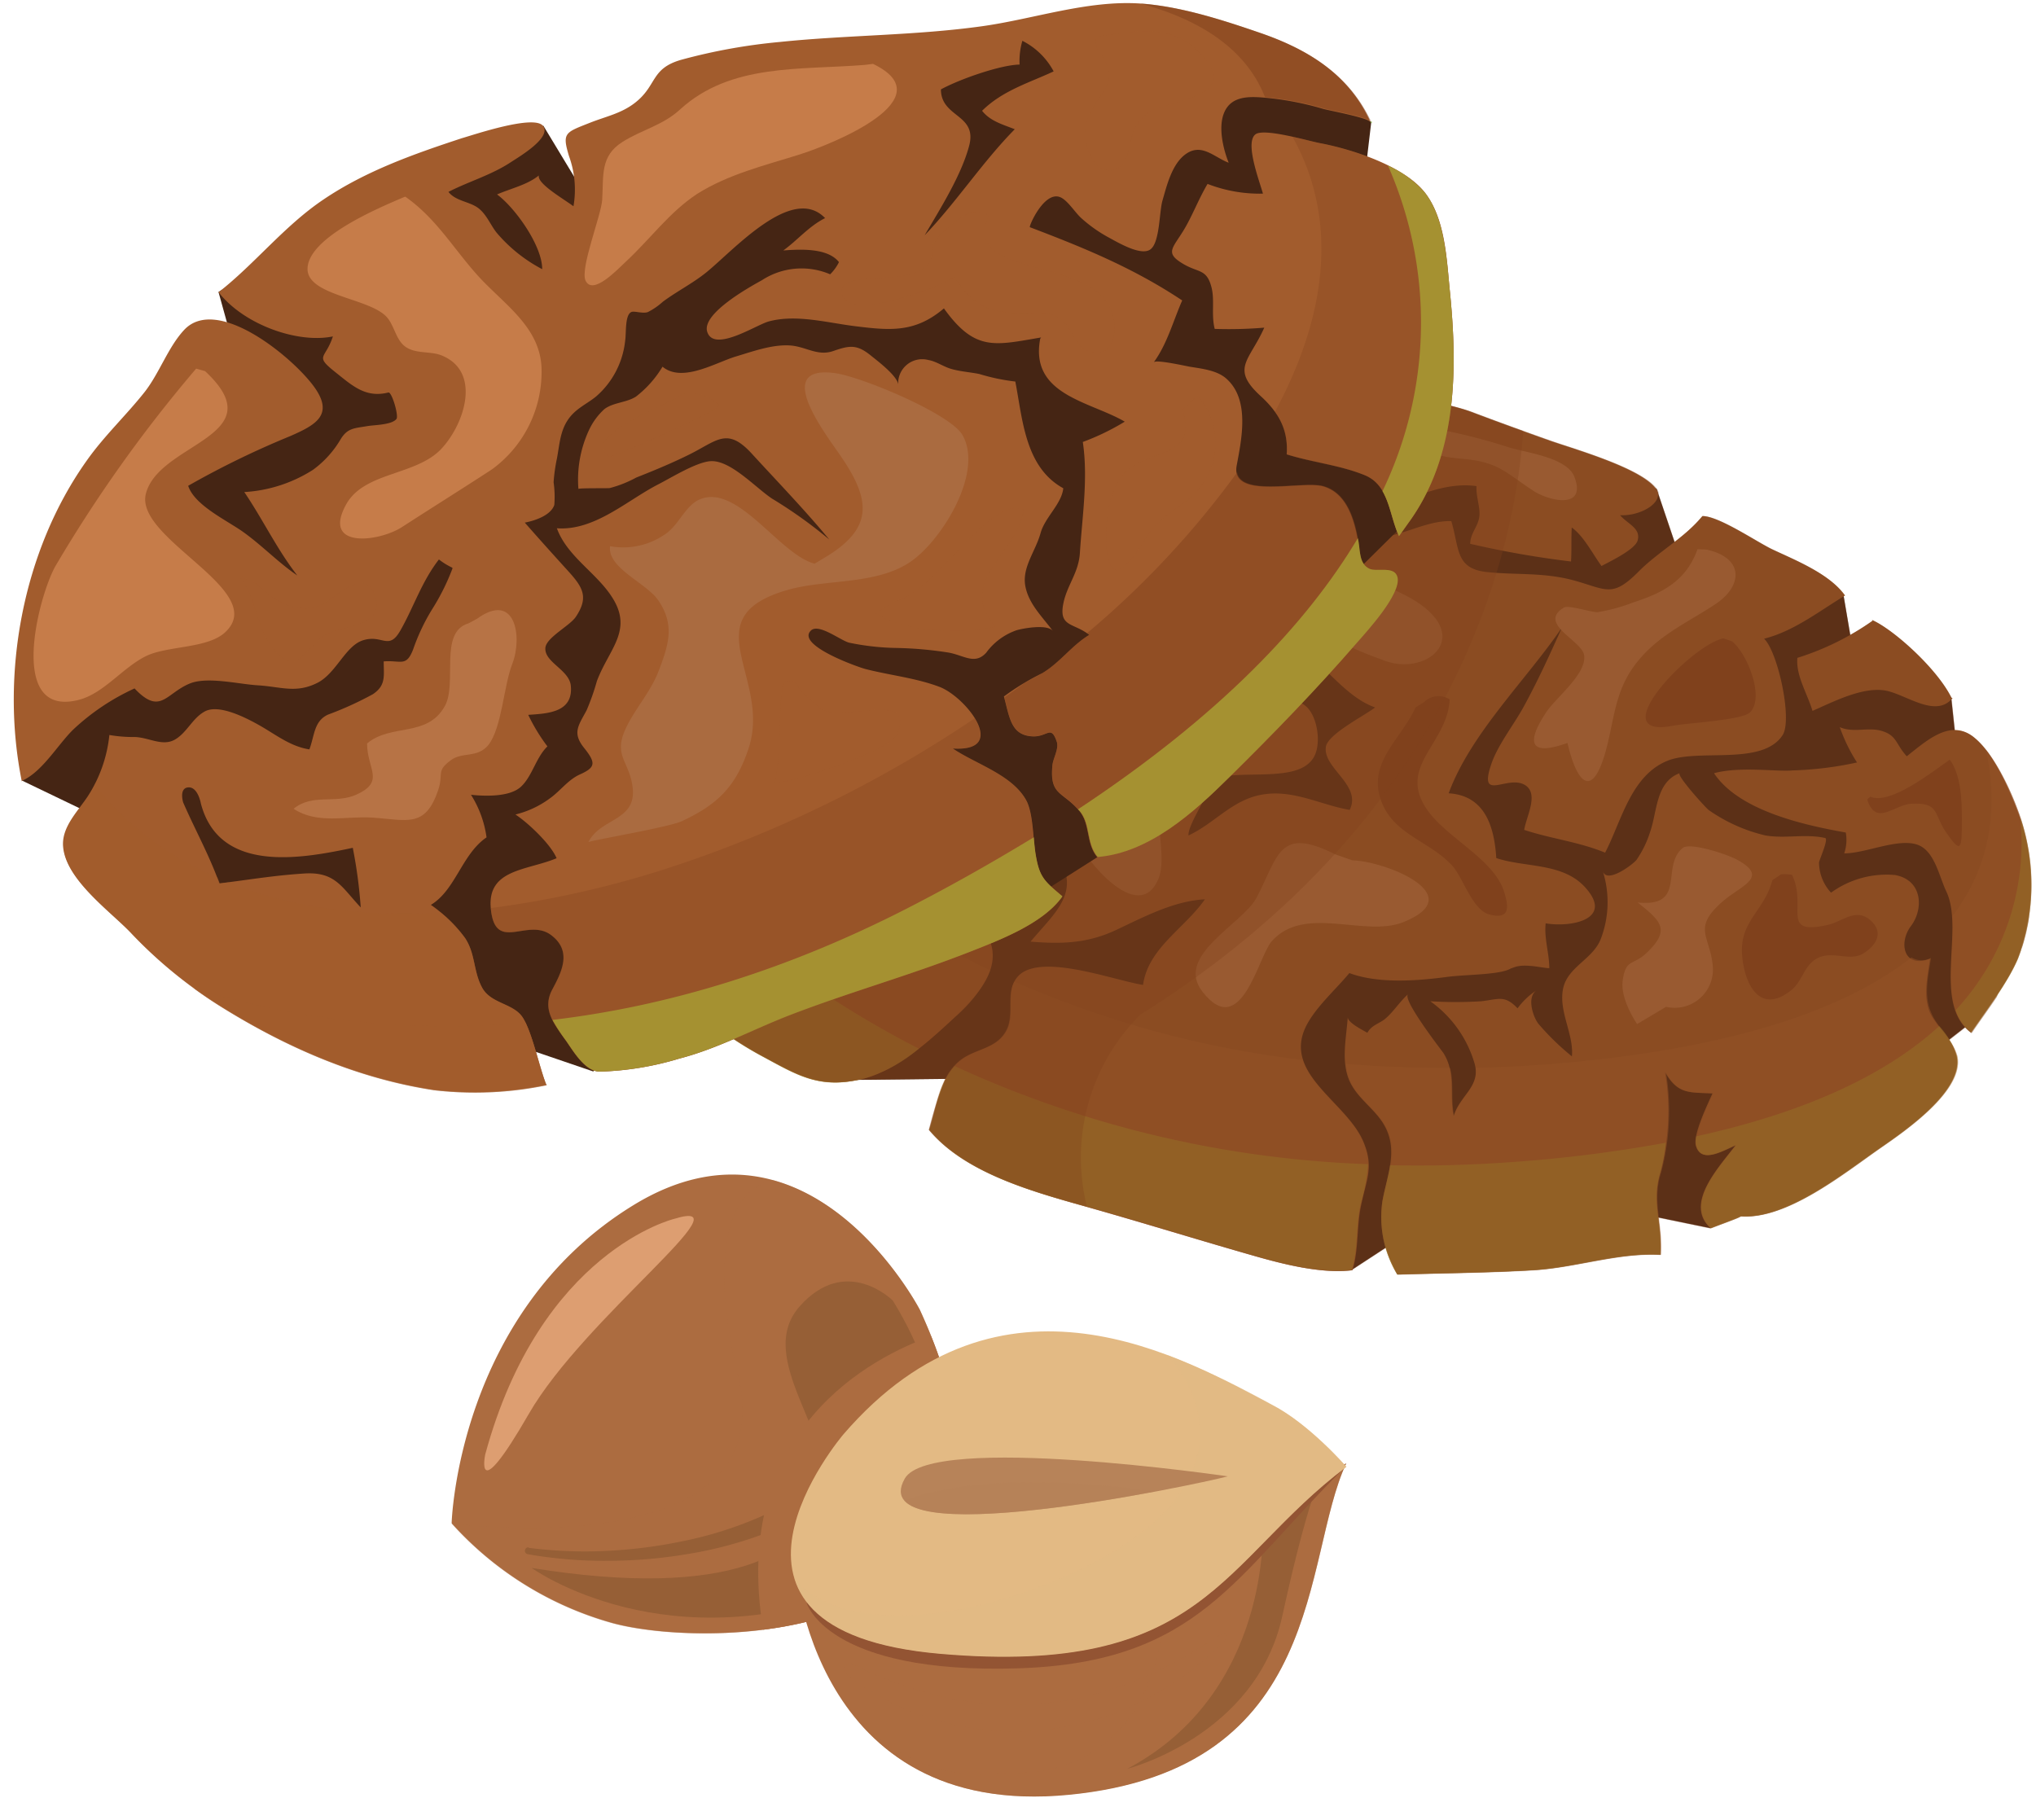 <svg xmlns="http://www.w3.org/2000/svg" viewBox="-1.56 -0.35 230.449 206.02"><title>10</title><g data-name="Layer 2"><g data-name="Layer 1" style="isolation:isolate"><path fill="#452514" d="M152.14 48.95l4.24-5.46 29.56 11.49 2.2 6.51 18.96 5.52.91 5.39 11.28 6.21.61 5.69 1.63 31.11-2.93 2.28-26.56 20.99-7.81-1.61-27.85 3.1-4.93 3.22-38.24-14.13-6.03-7.5-14.98.17-19.55-19.88 6.19-30.62 32.58-29.32 28.17.65 12.55 6.19z"/><path d="M199 61.82c-1.7-.81-6-3.75-7.86-3.75l-.08.08c-2 2.41-5 4-7.21 6.26-2.89 2.88-3.55 2-7.06 1s-6.62-.65-10-1c-3.65-.37-3.14-2.65-4.08-5.77-3-.1-6 2-9 1.88 0-3 .15-6.06.25-9.09.09-2.43.64-6.34-1.35-8.22-1.62-1.53-4.77-1.29-6.83-1.71a113.79 113.79 0 0 0-16.55-2.68l-26.14-1.46-46.16 52.8a67 67 0 0 0 12.21 16.13c4.53 4.44 8.79 9.28 15.64 12.95 4 2.16 6.46 3.72 11.33 2.53 3.94-1 7.46-4.25 10.35-6.93 4.41-4.08 6.54-8 1.13-12.15 1.61-1.54 8.26-1.58 7.56-4.21-.46-1.74-4.8-8-6.19-9.12-2.19-1.72-5.53-.85-6.56-3.47s-.55-4.87-1.23-7.37c2 2 4 3.83 6.06 5.75 2.93 2.78 2.29 1.28 5.11-.44.47 2.41.19 5 .92 7.35.82 2.66 2.86 2.61 4.46 4.72 3.47 4.58.13 7-2.63 10.34 3.59.3 6.49.19 9.73-1.34s6.52-3.26 10-3.45c-2.29 3.3-6.43 5.52-7 9.69-3.2-.48-11.59-3.69-14.13-1-1.56 1.66-.27 4.27-1.32 6.19-1.17 2.15-3.62 2-5.34 3.46-2.25 1.92-2.52 5.11-3.4 7.76 4.31 5.19 12.71 7.25 18.85 9s12.07 3.59 18.11 5.31c3.23.92 7.5 2 10.93 1.58.74-2.39.45-5 1-7.44.59-2.87 1.45-4.25.23-7.13-1.92-4.54-9.33-7.74-6.38-13.25 1.11-2.07 3.29-4 4.8-5.82 3.3 1.23 7.71.88 11.1.43 2-.27 6-.22 7.17-.95l.49-.17c1.22-.41 3.2.15 3.87.13 0-1.66-.6-3.38-.41-5.07 2.92.49 7.82-.46 4.41-4.14-2.56-2.75-6.8-2.16-10-3.25-.23-3.62-1.31-7.08-5.39-7.33 2.49-6.78 8.8-12.85 12.82-18.76-1.38 3.08-2.71 6-4.35 9-1.13 2.06-3 4.4-3.7 6.62-1.36 4.16 1.9 1 3.88 2.21 1.59 1 .15 3.51-.1 5.07 3 1 6.18 1.35 9.16 2.58 1.84-3.54 2.89-8.67 7-10.38 3.51-1.47 10.78.62 13.09-2.93 1.14-1.75-.55-9.46-2.1-10.91 3.37-.84 6.3-3.16 9.17-4.89-1.74-2.48-5.79-4.06-8.28-5.24zM96.73 96.18a6.46 6.46 0 0 0-8.06 1.7c-2.25 2.8-.68 6 1.22 8.6-.82.45-3.64 2-4.21 1.35h-.16a12.31 12.31 0 0 0-1.19-5c-.59-1.09-2.33-2.07-2.69-3-.69-1.86 2.28-6.13 3.15-8.09a21.83 21.83 0 0 0 1 4.25c.63-5.12 7.87-3.68 11.21-2.57a2.94 2.94 0 0 0-.27 2.76zm54.48-4.85c-3.39-.58-6.51-2.42-10.14-1.69-3.25.66-5.21 3.24-8.11 4.58-.07-1.33 2.57-4.91 2.57-6.27h-.18c3.14-1.37 9.82.46 11.71-2.45 1-1.46.55-4.73-.79-5.89-1.71-1.48-3.6-.14-5.22.93a4.44 4.44 0 0 1-1.49-1.88 10.31 10.31 0 0 0 3.61-2.93 72.91 72.91 0 0 1-6.95-4.18c-1.8-1.34-3.58-2.92-5.66-3.74a60.77 60.77 0 0 0 8.44-5.2c-2-.88-4.08-.71-6-1.76a61.47 61.47 0 0 1-5.64-3.74c2.75-1.54 5.6-2.15 8.24-4s4.51-4.58 7.27-6.32c-.14 2.37-.62 4.77-1 7.22a16.5 16.5 0 0 1-3.4-.85c.35 2.77-2.3 5.48.77 7.52 1 .64 2.69.55 3.81 1.1 2.38 1.17 2 1.89 2 4.16-2.26 0-6.9-.45-6.83 3.13.06 2.88 3.34 1.81 5.3 2.66 4 1.74 6.66 6.65 10.57 8-1.14.89-5.31 3-5.57 4.42-.42 2.44 4.11 4.35 2.68 7.19z" fill="#925427"/><path d="M111.19 80.85c3.24.88 6.29 2 7.49 5.36.9 2.55 0 5.41 1.22 7.89 1.51 3.13 7.37 10.17 9.61 5.14 1.22-2.72-.91-7.26 1-9.6 1.58-1.94 5.25-.5 6.73-2.7 2.47-3.69-7.67-10.85-10.12-13.27-8.48-8.37-7.15 3.63-14.61 4.25z" fill="#aa6b40"/><path d="M84.78 119.24c4 2.16 6.46 3.72 11.33 2.53 3.94-1 7.46-4.25 10.35-6.93a14.29 14.29 0 0 0 4.05-5.35A101.71 101.71 0 0 1 90 96.63a6.72 6.72 0 0 0-1.36 1.25c-2.25 2.8-.68 6 1.22 8.6-.82.45-3.64 2-4.21 1.35h-.16a12.31 12.31 0 0 0-1.19-5c-.59-1.09-2.33-2.07-2.69-3-.67-1.8 2.07-5.84 3-7.87a56.09 56.09 0 0 1-5.52-6l-18.26-.3-4 4.54a67 67 0 0 0 12.21 16.13c4.64 4.4 8.9 9.24 15.74 12.91z" style="mix-blend-mode:multiply" fill="#a25c2d" opacity=".5"/><path d="M102.44 118.36a114.6 114.6 0 0 1-16.79-10.54h-.13v-.07c-12.06-9.15-18-17.44-18-17.44l-8-3.13-2.63 3a67 67 0 0 0 12.21 16.13c4.53 4.44 8.79 9.28 15.64 12.95 4 2.16 6.46 3.72 11.33 2.53a17 17 0 0 0 6.37-3.43z" style="mix-blend-mode:multiply" fill="#a59131" opacity=".5"/><path d="M210.31 69.82c2.34 1 7.33 5.44 9 8.8l.12.06c-1.78 2.18-4.86-.13-7.18-.77-2.65-.73-6.2 1.14-8.66 2.21-.57-1.93-1.9-4-1.71-6a30.65 30.65 0 0 0 8.51-4.2z" fill="#925427"/><path d="M156.38 43.49c2.08 1.53 5.92 1.78 8.48 2.75 3 1.14 6 2.23 9 3.29 2.64.93 10.29 3.08 12 5.44 1.08 1.45-1.63 3.12-4.05 3 .86 1 2.35 1.47 2 2.82-.24 1.06-3.22 2.45-4.1 2.93-1.05-1.44-2-3.37-3.37-4.36-.07 1.27 0 2.59-.08 3.85a107.62 107.62 0 0 1-11.41-2c0-1.12.77-1.81 1-2.89s-.37-2.4-.29-3.64c-2.83-.41-5.67.65-8.23 1.65-.18-3.39-1.25-9.7-1-13z" fill="#925427"/><path d="M192.47 87.17c2.93-.79 7.14-.14 8.86-.31a39.17 39.17 0 0 0 7.3-.9 19 19 0 0 1-1.95-4c1.5.67 3.11 0 4.64.4 1.85.51 1.63 1.46 2.94 2.9 2.31-1.81 5-4.33 7.67-2.09 2.26 1.86 4 5.95 5 8.62a23.79 23.79 0 0 1-.14 16.4c-1.19 2.79-3.6 5.88-5.29 8.38h.06c-4.46-3.3-.75-11.65-2.82-16-.83-1.74-1.34-4.68-3.33-5.32-2.22-.72-5.82 1-8.23 1a4.72 4.72 0 0 0 .18-2.36c-4.79-.85-12-2.46-14.86-6.63z" fill="#925427"/><path d="M219.9 119.18c.86 3.9-6 8.57-8.65 10.4-4.1 2.84-10.59 8.11-15.78 7.74l-.16.08c-.3.17-3 1.14-3.26 1.28-3-2.75.86-6.79 2.84-9.41-1.64.72-3.91 2.1-4.5.08-.36-1.24 1.36-4.76 1.88-5.93-2.68-.14-3.91.13-5.36-2.39a26.92 26.92 0 0 1-.55 11.33c-1 3.39.23 5.53 0 9.32-4.8-.28-9.59 1.45-14.36 1.74s-10.61.35-15.16.49h-.25a12.56 12.56 0 0 1-1.68-8.3c.52-2.91 1.83-5.73.22-8.57-1-1.78-2.89-2.94-3.82-4.77-1.15-2.26-.49-5-.32-7.47 0 .63 1.75 1.48 2.22 1.76.45-.83 1.24-1 1.93-1.51 1-.81 1.71-2 2.67-2.85-.65.59 3.53 6 4 6.64 1.45 2.29.64 4.58 1.16 7.15.75-2.42 3.13-3.36 2.36-6a13.17 13.17 0 0 0-5-7 45.8 45.8 0 0 0 5.77 0c2-.23 2.64-.73 4.11.8a8.2 8.2 0 0 1 2.09-2c-1.09.85-.28 3.06.26 3.74a28.62 28.62 0 0 0 3.8 3.7c.23-2.53-1.52-5.05-1-7.66.51-2.45 3.26-3.28 4.22-5.51a11.64 11.64 0 0 0 .26-7.85c.41 1.59 3.44-.72 3.83-1.22a11.84 11.84 0 0 0 1.56-3.22c.79-2.28.63-5.61 3.34-6.6-.46.17 2.94 3.94 3.28 4.18a18.46 18.46 0 0 0 6.41 2.87c2.23.39 4.55-.21 6.76.29.43.09-.67 2.48-.69 2.79a5.08 5.08 0 0 0 1.36 3.4 10.71 10.71 0 0 1 7.23-2c3.11.55 3.3 3.81 1.8 5.8-1.38 1.82-.87 4.83 2.17 3.68-.27 2-.82 4.18 0 6.12.81 1.7 2.49 2.78 3.01 4.88z" fill="#925427"/><path d="M86.7 93.79c-.66-.59-1.27-1.16-1.84-1.7a23.86 23.86 0 0 0 .91 3.86 3.86 3.86 0 0 1 .93-2.16z" fill="#a25c2d"/><path d="M221.58 116.51c1.69-2.49 4.09-5.57 5.27-8.34a23.79 23.79 0 0 0 .14-16.4 28.57 28.57 0 0 0-3.76-7.25c1.19 5.55 1.05 12.48-3.79 18.8.33 4.49-1.44 10.49 2.14 13.19z" style="mix-blend-mode:multiply" fill="#a25c2d" opacity=".5"/><path d="M217 114.21c-.84-1.94-.29-4.11 0-6.12a2.26 2.26 0 0 1-2.21-.06c-6.89 5.41-18.51 9.86-37.5 11.77-4.07.41-8 .64-11.81.73.3 2.25-1.76 3.23-2.45 5.47-.4-1.94 0-3.71-.46-5.46-4.08 0-8-.15-11.76-.46a6.17 6.17 0 0 0 .6 2.2c.93 1.82 2.81 3 3.82 4.77 1.6 2.84.3 5.66-.22 8.57a12.56 12.56 0 0 0 1.68 8.3h.25c4.56-.14 10.39-.2 15.16-.49s9.57-2 14.36-1.74c.2-3.79-1.06-5.93 0-9.32a26.92 26.92 0 0 0 .55-11.33c1.45 2.52 2.68 2.25 5.36 2.39-.52 1.17-2.24 4.69-1.88 5.93.59 2 2.85.64 4.5-.08-2 2.61-5.84 6.65-2.84 9.41.29-.14 3-1.11 3.26-1.28l.16-.08c5.19.38 11.68-4.89 15.78-7.74 2.63-1.83 9.51-6.5 8.65-10.4-.62-2.11-2.3-3.19-3-4.98z" style="mix-blend-mode:multiply" fill="#a25c2d" opacity=".5"/><path d="M112.3 116.33c-1.17 2.15-3.62 2-5.34 3.46-2.25 1.92-2.52 5.11-3.4 7.76 4.31 5.19 12.71 7.25 18.85 9s12.07 3.59 18.11 5.31c3.23.92 7.5 2 10.93 1.58.74-2.39.45-5 1-7.44.59-2.87 1.45-4.25.23-7.13-1.4-3.32-5.73-5.93-6.81-9.24a115.31 115.31 0 0 1-32.62-8.85c-.92 1.59-.01 3.84-.95 5.55z" style="mix-blend-mode:multiply" fill="#a25c2d" opacity=".5"/><path d="M227.1 92.16a27.77 27.77 0 0 1-7.31 21.84 5.19 5.19 0 0 0 1.79 2.54c1.69-2.49 4.09-5.57 5.27-8.34a23.72 23.72 0 0 0 .25-16.04z" style="mix-blend-mode:multiply" fill="#a59131" opacity=".5"/><path d="M156.86 143.92c4.56-.14 10.39-.2 15.16-.49s9.57-2 14.36-1.74c.2-3.79-1.06-5.93 0-9.32A20.19 20.19 0 0 0 187 129a156.79 156.79 0 0 1-17.95 2.23c-4.59.32-9 .41-13.27.32-.21 1.35-.62 2.71-.87 4.09a12.56 12.56 0 0 0 1.68 8.3z" style="mix-blend-mode:multiply" fill="#a59131" opacity=".5"/><path d="M217.94 115.8c-5.55 5.07-14.21 9.56-27.51 12.48a2.46 2.46 0 0 0 0 1.08c.59 2 2.85.64 4.5-.08-2 2.61-5.84 6.65-2.84 9.41.29-.14 3-1.11 3.26-1.28l.16-.08c5.19.38 11.68-4.89 15.78-7.74 2.63-1.83 9.51-6.5 8.65-10.4a9.18 9.18 0 0 0-2-3.39z" style="mix-blend-mode:multiply" fill="#a59131" opacity=".5"/><path d="M122.41 136.5c6 1.67 12.07 3.59 18.11 5.31 3.23.92 7.5 2 10.93 1.58.74-2.39.45-5 1-7.44a21.66 21.66 0 0 0 .84-4.52 121.94 121.94 0 0 1-46.8-11.1c-1.76 1.94-2.08 4.8-2.87 7.22 4.25 5.18 12.66 7.25 18.79 8.95z" style="mix-blend-mode:multiply" fill="#a59131" opacity=".5"/><path d="M146.6 52c0 1.28.93 2.66.11 4.34-.7 1.43-2.31.95-2.67 2.76 1.44.68 4.2 1.7 4.69 3.43.56 1.95-1.35 3-1.73 4.66-.92 4 4.78 6 8.23 7.27 4.33 1.57 9.13-2 4.72-5.82-3.22-2.78-7-2.38-8.72-7.08-1.09-3.06 1.26-11.21-4-10.86z" fill="#aa6b40"/><path d="M149.54 96.35c-6.35-3.18-6.37.13-8.87 4.92-1.57 3-9.35 6.54-6.11 10.66 4.39 5.57 6.28-4 7.82-5.73 3.7-4.19 10.5-.41 14.88-2.16 7.74-3.09-2.17-6.94-5.76-7z" fill="#aa6b40"/><path d="M190.58 61.82c-1.26 3.51-3.84 4.92-7.21 6a20.12 20.12 0 0 1-4.11 1.13c-.81 0-3.28-.84-3.81-.52-3 1.82 2 3.71 2.29 5.36.35 2.11-3.16 4.8-4.27 6.46-2.26 3.41-2 5.07 2.39 3.5 1 4.32 2.74 6.65 4.34.87 1-3.69 1-6.8 3.48-9.95s5.63-4.45 8.9-6.62c3.07-2 3.38-5.23-1-6.19z" fill="#aa6b40"/><path d="M159.63 47.16c-.71 4 1.47 4.15 4.61 4.45 3.81.37 4.68 1.57 7.71 3.57 1.83 1.21 6.12 2.18 4.69-1.55-.85-2.21-5.42-2.72-7.39-3.33a66.69 66.69 0 0 0-8.63-2.17z" fill="#aa6b40"/><path d="M183.74 115.57c-.86-1.3-1.85-3.33-1.63-4.93.35-2.5 1.15-1.65 2.69-3.11 2.74-2.6 1.7-3.58-1-5.72 5.6.56 2.57-4.06 5.1-6.17.8-.67 5.05.7 6.23 1.37 3.58 2 .39 2.84-1.74 4.71-3.4 3-1.46 3.79-1.1 7.15a4.33 4.33 0 0 1-5.27 4.75z" fill="#aa6b40"/><path d="M158.66 79.74c-1.62 3.55-5.28 6.11-4 10.24s5.46 4.74 8.14 7.65c1.24 1.34 2.26 5 4.21 5.54 2.26.58 2.28-.68 1.67-2.59-1.18-3.77-6.71-6.16-8.86-9.5-3.09-4.79 2.44-7.25 2.71-12.25a2.31 2.31 0 0 0-2.87.27z" fill="#81411d"/><path d="M193.51 71.91c-3.61.68-14 11.54-5.62 9.88 1.64-.32 7.83-.6 8.68-1.54 1.63-1.81-.45-6.73-2.08-8z" fill="#81411d"/><path d="M128.68 42.27c1.71 5.81-3.3 8.83-6.15 13.05-2.27 3.37-1.51 11.83 4.72 9.28 4.42-1.81-3.65-4.82-2-8.19 1.58-3.22 8.31-6 11.11-8.21 6-4.79-1.16-6.18-5.72-6.91z" style="mix-blend-mode:multiply" fill="#a25c2d" opacity=".3"/><path d="M199.05 99.28c-.94 3.62-3.87 4.64-3.4 8.81.38 3.4 2.2 6.34 5.55 3.64 1.33-1.07 1.42-2.93 3.12-3.69s3.55.51 5.11-.51 2.21-2.49.62-3.79-3.15.24-4.66.59c-5.56 1.27-2.35-2-4.11-5.65a5.19 5.19 0 0 0-1.25-.06z" fill="#81411d"/><path d="M210.13 89.83c2.24 1 7.09-2.87 9-4.19 1.29 1.76 1.37 4.63 1.37 6.75 0 3.44-.06 4-1.86 1.38-1.34-2-.69-3.3-3.86-3.14-1.94.1-4 2.63-5-.48z" fill="#81411d"/><path d="M224.59 112.15l.5-.77.39-.64.27-.44c.18-.3.34-.61.5-.91l.09-.17c.18-.36.35-.71.5-1.06s.24-.61.36-.92c0-.11.07-.24.12-.36s.13-.39.19-.59.09-.35.14-.54.08-.29.12-.44.1-.47.15-.71l.06-.28c.06-.29.1-.58.14-.88v-.12A24.63 24.63 0 0 0 227 91.77l-.31-.81c-1-2.63-2.69-6.09-4.72-7.77a3.45 3.45 0 0 0-2.25-.87l-.37-3.5.11-.11-.12-.06c-1.65-3.36-6.63-7.78-9-8.8l.06.06a25.8 25.8 0 0 1-2.52 1.6L207.1 67c-1.56-2.43-5.6-4-8.08-5.19-1.7-.81-6-3.75-7.86-3.75l-.08.08A19.49 19.49 0 0 1 188 61l-1.81-5.35a1.12 1.12 0 0 0-.23-.69c-1.75-2.36-9.41-4.52-12-5.44-3-1.06-6-2.15-9-3.29a38.66 38.66 0 0 0-4.38-1.16l-4.1-1.59v-.08.09l-2.35 3a5.25 5.25 0 0 0-1.39-3.28c-1.62-1.53-4.77-1.29-6.83-1.71a113.79 113.79 0 0 0-16.55-2.68l-26.14-1.46-43.65 49.79-2.63 3a67 67 0 0 0 12.21 16.13c4.53 4.44 8.79 9.28 15.64 12.95 3.87 2.07 6.27 3.59 10.79 2.65l9.86-.11a38.62 38.62 0 0 0-1.87 5.77c4.31 5.19 12.71 7.25 18.85 9s12.07 3.59 18.11 5.31c3.23.92 7.5 2 10.93 1.58l3.87-2.53a17.59 17.59 0 0 0 1.3 3.05h.25c4.56-.14 10.39-.2 15.16-.49s9.57-2 14.36-1.74a22.47 22.47 0 0 0-.26-4.22l5.91 1.22c.29-.14 3-1.11 3.26-1.28l.16-.08c5.19.38 11.68-4.89 15.78-7.74 2.63-1.83 9.51-6.5 8.65-10.4a6 6 0 0 0-.23-.69l-.05-.12a6.81 6.81 0 0 0-.56-1l1.83-1.43.07.07a4.56 4.56 0 0 0 .61.54h.06c.84-1.24 1.86-2.63 2.82-4.06z" style="mix-blend-mode:multiply" fill="#81411d" opacity=".4"/><path d="M170.85 48.43c-2-.72-4-1.43-6-2.19a38.66 38.66 0 0 0-4.38-1.16l-4.1-1.59v-.08.08l-2.37 3a5.25 5.25 0 0 0-1.38-3.29c-1.62-1.53-4.77-1.29-6.83-1.71a113.79 113.79 0 0 0-16.55-2.68l-26.14-1.46L75 69.48c-2 5.39-6.66 17.73-10.83 31.37a73.25 73.25 0 0 0 5 5.43c4.53 4.44 8.79 9.28 15.64 12.95 3.84 2.05 6.25 3.54 10.69 2.65l10-.11a38.41 38.41 0 0 0-1.87 5.77c4.08 4.91 11.81 7 17.83 8.67a22.86 22.86 0 0 1 6.06-21.71C163.89 91.74 170 61 170.85 48.43z" style="mix-blend-mode:multiply" fill="#81411d" opacity=".3"/><path d="M.91 88l8.92 4.29 17.06 14.21 16.77-.5 14.93 12.55 7 2.39 9.07-9.25L113 100.72l4-.45 6.15-3.91 3.33-15.95L151.28 65l5.61-5.55 3.34-33.92-7.17-7.07.59-5S145.3 7.28 135.89 8s-20.07-5.72-20.07-5.72-37 13.55-37 14.05-14.74 4.4-14.74 4.4l-4.14-6.85-22.26 9.82-14.51 9 1.47 5.3-12.06 17.79-8.51 26.88z" fill="#452514"/><path d="M156.79 60.34c-1.14-2.4-1.07-5.75-3.88-6.9s-6-1.46-8.83-2.36c.2-2.9-1-4.79-2.91-6.56-3.5-3.18-1.31-4 .37-7.78a47.93 47.93 0 0 1-5.61.14c-.4-1.56 0-3.14-.34-4.61-.54-2.21-1.45-1.71-3.18-2.72-2.35-1.37-1.09-1.83.33-4.4.84-1.53 1.48-3.17 2.38-4.68a16.36 16.36 0 0 0 6.27 1.1c-.41-1.47-2.08-5.8-.84-6.72 1-.73 6.08.78 7.28 1 3.58.67 9.46 2.56 11.84 5.54s2.52 7.67 2.87 11.16c.91 9 .84 18.79-4.75 26.37z" fill="#a25c2d"/><path d="M100 73a42.64 42.64 0 0 1 5.86.53c1.73.33 2.94 1.4 4.21 0a7.17 7.17 0 0 1 3.41-2.53c.76-.23 3.53-.73 4.13.08-1.15-1.57-2.69-3-3.1-5-.45-2.17 1.14-4 1.71-6.09.49-1.78 2.39-3.3 2.57-5.07-4.34-2.38-4.6-7.82-5.43-12.08a23 23 0 0 1-4.06-.85c-1.07-.22-2.19-.28-3.23-.59-.88-.26-1.66-.85-2.56-1a2.72 2.72 0 0 0-3.4 2.85c0-1-2.45-2.82-3.11-3.36-1.57-1.27-2.39-1.15-4.23-.51s-3.14-.54-5-.63c-2-.1-4.15.69-6.06 1.26-2.28.69-6.05 3-8.28 1.15a12.22 12.22 0 0 1-3 3.38c-1.08.7-2.56.65-3.58 1.42a7.44 7.44 0 0 0-1.75 2.39A13.28 13.28 0 0 0 63.91 55c0-.12 3.23-.06 3.54-.1a13.12 13.12 0 0 0 3-1.19c2-.79 3.94-1.59 5.89-2.55 3.27-1.6 4.37-3.24 7.2-.15s6 6.37 8.76 9.71a51.9 51.9 0 0 0-6.48-4.63c-1.82-1.21-4.6-4.26-6.82-4.24-1.56 0-4.54 1.85-6 2.6-3.56 1.81-7.24 5.31-11.53 5 1.16 3.18 4.44 5 6.22 7.76 2.47 3.79-.33 5.89-1.69 9.54a26.67 26.67 0 0 1-1.17 3.32c-.94 1.74-1.63 2.55-.28 4.24s1.32 2.2-.46 3c-1.38.62-2.22 1.88-3.46 2.75a10.87 10.87 0 0 1-3.85 1.79c1.43.94 4 3.36 4.66 4.95-3.36 1.41-7.93 1.2-7.44 5.77.52 5 4.17.89 6.85 2.95 2.3 1.76 1.26 4 .12 6.11-1.22 2.25.17 3.9 1.53 5.82.83 1.18 2.16 3.5 3.84 3.51a34.47 34.47 0 0 0 9-1.48c4.32-1.12 8.23-3.25 12.42-4.88 6.93-2.69 13.43-4.46 20.5-7.23 3.37-1.33 8.16-3.15 10.35-6.16l.06-.1c-2-1.69-2.58-2.14-3-4.61-.31-1.76-.25-4.54-1-6.12-1.53-3-5.75-4.21-8.38-6 6.44.42 1.46-5.9-1.57-7-2.68-1-5.57-1.29-8.33-2-.87-.23-7.86-2.7-6.17-4.35.88-.86 3.35 1.12 4.33 1.37a28.52 28.52 0 0 0 5.45.6z" fill="#a25c2d"/><path d="M153.65 13.44v.09z" fill="none" stroke="#87c440" stroke-miterlimit="10" stroke-width=".167"/><path d="M141.06 3.37c-4.27-1.47-9-3-13.54-3.32-6-.4-12.05 1.75-17.93 2.57-7.59 1.06-15.27.99-22.88 1.78a65 65 0 0 0-11.1 2c-3.6 1-2.74 2.95-5.38 4.95-1.54 1.16-3.17 1.47-5 2.19-2.82 1.12-3.19 1.12-2.39 3.77a11.11 11.11 0 0 1 .51 5.69c-1.18-.88-4.13-2.56-3.92-3.49-1.29 1.06-3.14 1.46-4.73 2.15 2.05 1.51 5.12 5.81 5.11 8.46A17.24 17.24 0 0 1 54.66 26c-.67-.83-1.11-2-2-2.73-1-.82-2.63-.82-3.46-1.9 2.32-1.19 4.85-1.9 7.06-3.36.86-.57 4.65-2.77 3.65-4.1s-7.84 1-9.18 1.38c-5.44 1.79-10.89 3.71-15.67 6.94-4.46 3-7.76 7.28-11.88 10.5 2.88 3.7 9 5.83 12.94 5-.85 2.63-2.16 2.11.34 4.1 1.9 1.51 3.38 2.89 5.94 2.25.39-.1 1.2 2.66.91 3-.52.67-2.5.67-3.27.8-1.5.26-2.27.2-3.06 1.52a11.47 11.47 0 0 1-3.11 3.43 16.18 16.18 0 0 1-7.78 2.52c2.11 3.11 3.69 6.47 6 9.44-2.11-1.42-4-3.41-6.15-4.94-1.84-1.31-5.49-3-6.2-5.21A100.17 100.17 0 0 1 31.33 49c2.8-1.23 4.86-2.35 2.8-5.37-2.27-3.32-11.08-10.68-14.85-6.63-1.8 1.93-2.78 4.85-4.45 7-2.11 2.67-4.61 5-6.58 7.8C1 62-1.56 76 .92 88.16v-.12c2.28-1 4-4 5.75-5.75a25.67 25.67 0 0 1 7-4.71c2.93 3.1 3.53.56 6.26-.56 2-.81 5.52.08 7.74.21 2.57.16 4.27.93 6.67-.27 2.16-1.07 3.18-4.22 5.22-4.84 2.21-.67 2.88 1.24 4.22-1.14 1.5-2.64 2.39-5.49 4.34-8a7.92 7.92 0 0 0 1.45.9l.1.08a25.37 25.37 0 0 1-2.35 4.71 23 23 0 0 0-2.11 4.47c-.79 2.06-1.39 1.22-3.34 1.38 0 1.61.29 2.7-1.22 3.71a37.77 37.77 0 0 1-5.1 2.32c-1.58.75-1.49 2.31-2.09 3.93-2.18-.33-3.86-1.72-5.72-2.76-1.41-.79-4.46-2.38-6.07-1.56-1.44.74-2.06 2.44-3.45 3.22s-2.9-.23-4.47-.3a16.1 16.1 0 0 1-2.93-.23 15.67 15.67 0 0 1-2.4 6.87c-1.06 1.64-2.84 3.34-2.85 5.43 0 3.82 5.21 7.53 7.59 10a51.54 51.54 0 0 0 10.19 8.36c7.44 4.65 15.5 8.18 24.23 9.51a40.05 40.05 0 0 0 12.74-.57l-.07-.08c-.77-1.93-1.59-5.94-2.65-7.56s-3.6-1.52-4.6-3.38-.73-3.82-1.93-5.61a16.62 16.62 0 0 0-3.86-3.74c2.79-1.67 3.51-5.74 6.3-7.64a12.06 12.06 0 0 0-1.76-4.82c1.58.16 4.37.27 5.65-.91s1.7-3.31 3-4.57a20.64 20.64 0 0 1-2.17-3.57c2.17-.15 5.11-.25 4.82-3.29-.17-1.81-3-2.65-2.88-4.28.07-1.17 2.76-2.5 3.45-3.53 1.5-2.25.77-3.37-.92-5.23s-3.28-3.63-4.86-5.43c1.09-.21 2.93-.79 3.34-2a11.5 11.5 0 0 0-.08-2.57 19.27 19.27 0 0 1 .38-2.7c.28-1.46.34-3 1.21-4.32s2.12-1.79 3.22-2.69a9.68 9.68 0 0 0 3.29-6.32c.14-.85-.05-2.9.7-3.24.35-.15 1.31.22 1.88 0a7.6 7.6 0 0 0 1.68-1.16c1.6-1.19 3.37-2.07 4.93-3.33 3.14-2.55 9.73-10 13.44-6.14-1.83.91-3.14 2.52-4.73 3.66 1.84-.13 5-.33 6.3 1.32a5 5 0 0 1-1 1.38 8.21 8.21 0 0 0-7.72.67c-1.36.75-6.85 3.78-6.19 5.84.75 2.39 5.55-.79 6.95-1.17 3.08-.84 6.58.13 9.68.52 4.08.51 6.88.78 10.16-2 3.54 4.93 5.77 4.17 11 3.29l-.1.14c-1.22 6.39 5.65 7.09 9.57 9.39a27.23 27.23 0 0 1-4.75 2.3c.62 4.15-.08 8.54-.33 12.56-.14 2.27-1.47 3.65-1.88 5.76-.52 2.66 1.19 2.13 2.94 3.52-2 1.21-3.3 3.13-5.31 4.33a28.07 28.07 0 0 0-4.35 2.64c.65 2.41.8 4.41 3.26 4.52 1.69.07 2.06-1.34 2.72.6.27.79-.42 1.89-.49 2.66-.33 3.43 1.1 2.93 3 5.12 1.32 1.5.75 3.7 2.07 5.28 5.83-.48 10.84-5 14.88-9 5-4.93 9.85-9.93 14.44-15.22 1.21-1.38 5-5.5 4.63-7.41-.29-1.39-2.36-.61-3.18-1-1.15-.54-1.05-1.92-1.23-3-.41-2.44-1.26-5.59-4-6.34-2.43-.67-10.5 1.57-9.75-2.37.56-3 1.49-7.39-1.12-9.77-1.07-1-2.83-1.17-4.2-1.4-.43-.07-3.82-.84-4.07-.5 1.52-2.07 2.22-4.74 3.22-7-5.49-3.65-11-5.92-17.24-8.29-.16-.06 1.63-4.17 3.45-3.39.83.35 1.69 1.77 2.39 2.38a15.94 15.94 0 0 0 3 2.13c1 .53 3.69 2.18 4.79 1.4s1-4.33 1.39-5.58c.51-1.78 1.13-4.34 2.84-5.36s3.09.55 4.64 1.12c-.64-1.61-1.22-4.09-.48-5.74.82-1.84 2.83-1.77 4.57-1.62a33.85 33.85 0 0 1 6.62 1.27c.62.18 5.13 1 5.35 1.51-2.41-5.4-7.07-8.25-12.51-10.12zm-101.79 99c-2.14-2.26-2.86-4.07-6.4-3.84s-6.18.7-9.6 1.12c-1.11-3.13-2.77-6.11-4.1-9.17 0 0-.5-1.63.59-1.7s1.42 1.84 1.42 1.84c2.08 7.88 11.22 6.28 17.19 5a54.15 54.15 0 0 1 .9 6.75zm70.33-90.18c.91 1.17 2.34 1.55 3.7 2.09-3.62 3.66-6.61 8.26-10.2 12 1.76-3 4.09-6.69 5-10 1.09-3.75-3.15-3.25-3.16-6.51 2.16-1.18 6.78-2.78 8.9-2.81v-.09a8.16 8.16 0 0 1 .32-2.6 8.2 8.2 0 0 1 3.54 3.46c-2.7 1.27-5.77 2.15-8.1 4.46z" fill="#a25c2d"/><path d="M152.91 53.44c2.81 1.15 2.74 4.5 3.88 6.9l1-1.41c5.59-7.58 5.66-17.38 4.75-26.37-.35-3.49-.57-8.29-2.87-11.16s-8.26-4.87-11.84-5.54c-.51-.09-1.76-.43-3.09-.72 5.27 9.44 3.85 20.33-2 31.14a7 7 0 0 1 1.32 4.81c2.83.91 6.17 1.26 8.85 2.35z" style="mix-blend-mode:multiply" fill="#81411d" opacity=".3"/><path d="M60.83 105.52c2.3 1.76 1.26 4 .12 6.11-1.22 2.25.17 3.9 1.53 5.82.83 1.18 2.16 3.5 3.84 3.51a34.47 34.47 0 0 0 9-1.48c4.32-1.12 8.23-3.25 12.42-4.88 6.93-2.69 13.43-4.46 20.5-7.23 3.37-1.33 8.16-3.15 10.35-6.16l.06-.1c-2-1.69-2.58-2.14-3-4.61-.31-1.76-.25-4.54-1-6.12-1.53-3-5.75-4.21-8.38-6 3.53.23 3.62-1.56 2.49-3.41a139.32 139.32 0 0 1-34.51 16.89A111.74 111.74 0 0 1 54 102.44v.14c.49 5.03 4.14.88 6.83 2.94z" style="mix-blend-mode:multiply" fill="#81411d" opacity=".3"/><path d="M141.62 10.65h.05a33.85 33.85 0 0 1 6.62 1.27c.62.18 5.13 1 5.35 1.51-2.49-5.34-7.14-8.19-12.58-10.06-4.27-1.47-9-3-13.54-3.32 7.59 2.04 12.19 5.71 14.1 10.6z" style="mix-blend-mode:multiply" fill="#81411d" opacity=".5"/><path d="M23.36 113.56c7.44 4.65 15.5 8.18 24.23 9.51a40.05 40.05 0 0 0 12.74-.57l-.07-.08c-.77-1.93-1.59-5.94-2.65-7.56S54 113.29 53 111.43s-.73-3.82-1.93-5.61a13.76 13.76 0 0 0-2.75-2.87c-10.22.55-18.1-1-24-3.42l-1 .13c-.08-.23-.18-.45-.27-.68-8.08-3.55-12.29-8.43-13.83-10.55a13.81 13.81 0 0 1-.75 1.34c-1.06 1.64-2.84 3.34-2.85 5.43 0 3.82 5.21 7.53 7.59 10a51.54 51.54 0 0 0 10.15 8.36z" style="mix-blend-mode:multiply" fill="#a25c2d" opacity=".5"/><path d="M156.63 65c-.29-1.39-2.36-.61-3.18-1-1.15-.54-1.05-1.92-1.23-3-.41-2.44-1.26-5.59-4-6.34-2.24-.62-9.23 1.22-9.75-1.54a101.77 101.77 0 0 1-17 18.21l.26.18c-2 1.21-3.3 3.13-5.31 4.33-.68.41-1.35.75-2 1.1q-1.14.85-2.3 1.67c.61 2.34.81 4.27 3.22 4.38 1.69.07 2.06-1.34 2.72.6.27.79-.42 1.89-.49 2.66-.33 3.43 1.1 2.93 3 5.12 1.32 1.5.75 3.7 2.07 5.28 5.83-.48 10.84-5 14.88-9 5-4.93 9.85-9.93 14.44-15.22 1.25-1.43 5.04-5.5 4.67-7.43z" style="mix-blend-mode:multiply" fill="#81411d" opacity=".5"/><path d="M154.92 55.25c.88 1.51 1.12 3.5 1.87 5.09l1-1.41c5.59-7.58 5.66-17.38 4.75-26.37-.35-3.49-.57-8.29-2.87-11.16a12.15 12.15 0 0 0-4.13-3 44 44 0 0 1-.62 36.85z" style="mix-blend-mode:multiply" fill="#a59131"/><path d="M122.68 96.66c5.83-.48 10.84-5 14.88-9 5-4.93 9.85-9.93 14.44-15.22 1.21-1.38 5-5.5 4.63-7.41-.29-1.39-2.36-.61-3.18-1-1.15-.54-1.05-1.92-1.23-3l-.09-.46c-5.79 9.71-15.67 20.12-31.67 30.69l.15.15c1.32 1.48.74 3.68 2.07 5.25z" style="mix-blend-mode:multiply" fill="#a59131"/><path d="M108.28 107.37c3.37-1.33 8.16-3.15 10.35-6.16l.06-.1c-2-1.69-2.58-2.14-3-4.61-.11-.6-.17-1.32-.24-2.07-4 2.43-8.25 4.88-12.91 7.31-15.21 8-29.16 11.89-41.56 13.36a19.47 19.47 0 0 0 1.52 2.34c.83 1.18 2.16 3.5 3.84 3.51a34.47 34.47 0 0 0 9-1.48c4.32-1.12 8.23-3.25 12.42-4.88 6.95-2.68 13.45-4.45 20.52-7.22z" style="mix-blend-mode:multiply" fill="#a59131"/><path d="M23.36 113.56c7.44 4.65 15.5 8.18 24.23 9.51a40.05 40.05 0 0 0 12.74-.57l-.07-.08c-.7-1.74-1.42-5.15-2.34-7a98 98 0 0 1-37.57-3.91c.97.72 1.97 1.4 3.01 2.05z" style="mix-blend-mode:multiply" fill="#a25c2d" opacity=".5"/><path d="M20.64 41.38A157.65 157.65 0 0 0 4.71 63.74C2.83 67.06-.86 81 7.37 78.87c2.86-.74 5-3.72 7.7-5 2.45-1.13 6.91-.81 8.87-2.66 5-4.68-10.2-10.51-9-15.62 1.41-5.87 14.71-6.49 6.71-13.93z" fill="#c67c49"/><path d="M44.08 22c-2.73 1.17-10.66 4.47-10.83 8-.14 3.15 7.08 3.36 9 5.58.82.95 1 2.48 2 3.26 1.15.89 2.77.54 4.06 1 4.65 1.76 2.78 7.7.12 10.58-2.85 3.09-8.75 2.6-10.81 6.33-2.8 5.07 3.72 4.24 6.31 2.57 3.38-2.19 6.83-4.34 10.18-6.53a13.65 13.65 0 0 0 5.63-11.18c0-5-4.44-7.59-7.43-11-2.69-3.05-4.58-6.3-8-8.7z" fill="#c67c49"/><path d="M96.3 7c-7.36.59-15.12-.18-20.84 5-2 1.86-4.33 2.3-6.57 3.72-2.54 1.61-2.12 3.8-2.29 6.56-.12 1.79-2.53 7.77-1.88 9.14.82 1.73 3.63-1.29 4.61-2.2 2.72-2.53 4.89-5.56 8-7.61C80.89 19.36 85 18.38 89 17.12c3.67-1.17 16.46-6.3 8.25-10.24z" fill="#c67c49"/><path d="M51.47 70.21c-3.41 1-1.21 6.82-2.7 9.4-2 3.55-6.07 1.91-8.78 4.2 0 2.92 2.08 4.29-1.21 5.79-2.39 1.08-4.95-.16-7.11 1.6 2.7 1.78 5.88.81 8.9 1 4 .27 6 1.21 7.47-3.12.63-1.89-.27-2.11 1.41-3.36 1.29-1 3-.21 4.26-1.73 1.53-1.92 1.75-6.74 2.71-9.18 1.18-3 .39-8.29-4-5.11z" fill="#b77345"/><path d="M90.64 63.46c-4-1.06-8.7-9.1-13-7.28-1.69.73-2.39 3-4 4a8.28 8.28 0 0 1-6.15 1.3c-.31 2.52 4.19 4.17 5.51 6.2 1.8 2.72 1.16 4.86 0 7.9-.89 2.32-2.45 4-3.55 6.16-1.77 3.43.2 3.94.59 7 .5 3.89-3.63 3.46-5 6.24.09-.17 9.08-1.67 10.59-2.38 4-1.87 6.1-3.88 7.54-8.23 2.64-8-6.49-14.79 4.38-17.93 4.42-1.28 10.19-.52 14.09-3.3 3.48-2.48 8.16-10.06 5.73-14.26-1.4-2.41-11.5-6.62-14.48-7-7.13-.92-.91 7 .8 9.53 3.22 4.75 3.63 7.91-1.54 11.14z" fill="#aa6b40"/><path d="M122.57 5.08c2.92 4.14.61 4.28-.95 7.77-.93 2.07.2 7.34 3.41 5.81 1.32-.64 1.23-3.44 1.91-4.54 1.13-1.85 2-2.1 4-2.66 3.63-1 7.14-2.14 3-6.16-3.23-3.11-7.6-2-11.56-1.5z" style="mix-blend-mode:multiply" fill="#a25c2d" opacity=".3"/><path d="M75.75 44.21c-1 1-12.05 4.81-8.27 7.15.19.12 12-5 12.42-5.81a4.81 4.81 0 0 0-3.83-1.39z" style="mix-blend-mode:multiply" fill="#a25c2d" opacity=".3"/><path d="M25.41 64.78c2.12 2.45 2 6.11 4 8.39 2.79 3.23 3.35 0 5.76-1.57 1.74-1.13 6.69-.85 5.81-4.2-1.1-4.19-4.78.25-6.44.84-2.6.93-5.16-.64-7-2.5z" style="mix-blend-mode:multiply" fill="#a25c2d" opacity=".3"/><path d="M132.27 46c1.67 5.37-3 4.39-6 6.69-2.33 1.76-2.77 5.89-2.59 8.75.36 5.5 3 1.5 4.61-1.11s4.5-3.33 6.3-5.91a8.11 8.11 0 0 0-.59-10z" style="mix-blend-mode:multiply" fill="#a25c2d" opacity=".3"/><path d="M103.94 27.46c.69 5.78-10.47 2-10.24 5.3.25 3.59 11.25-.65 12.77-1.74 2 3.23 3.84 4 7.45 4.1 1.61.06 2.95-.32 4.42.56 1.29.78 1.59 2.79 2.81 3.48 3.24 1.83 4.28-2.31 2.82-4.91-1.6-2.86-5.7-3.53-8.55-4.42-3-.94-6.84-1.75-5.09-5.79-1.88-1.42-4.15 1-5.59 2.29z" style="mix-blend-mode:multiply" fill="#a25c2d" opacity=".3"/><path d="M89.16 77.93c-.61-.79-.62-1.53-2.06-1.07-.7 3.91-.11 7.68-1 11.43 2.22-.07 13.11-3.59 13.93-5.59 2.15-5.25-7.07-.85-9-3.1z" style="mix-blend-mode:multiply" fill="#a25c2d" opacity=".3"/><path d="M97.55 69.05c3.13 2.21 10 2.36 13.6 1.55-4.62-5.14 2.58-8.33 3.15-13.26-3.85-1.75-9.86 9.3-14.51 10.33z" style="mix-blend-mode:multiply" fill="#a25c2d" opacity=".3"/><path d="M102.55 147.91s-12.47-24.06-32.41-11.84-20.58 36-20.58 36a38.3 38.3 0 0 0 18.25 11.31c11.55 3.13 52.19 2.41 34.74-35.47z" fill="#ac6c40"/><path d="M67.81 183.42c11.55 3.09 52.17 2.38 34.74-35.51 0 0-6.1-11.73-16.56-14.65-5.69 1.11-7 9.74-4 22.14 5.27 21.74-32.45 16.7-32.45 16.7a38.3 38.3 0 0 0 18.27 11.32z" style="mix-blend-mode:multiply" fill="#ac6c40" opacity=".5"/><path d="M58.26 174.86a49.75 49.75 0 0 0 8.82.35 55.15 55.15 0 0 0 8.74-1.12 43.25 43.25 0 0 0 16-6.82 1.17 1.17 0 1 1 1.35 1.9 44.9 44.9 0 0 1-17 6.41 54.42 54.42 0 0 1-9 .75 49.82 49.82 0 0 1-9-.75.38.38 0 0 1-.31-.45.39.39 0 0 1 .43-.32z" style="mix-blend-mode:multiply" fill="#80522d" opacity=".5"/><path d="M58.62 177.14s15.47 11.19 37.87 2c0 0 15.8-11.52 3-32.27 0 0-5.27-5.27-10.53.65s4.28 14.82 2.64 21.41-10.6 11.83-32.98 8.21z" style="mix-blend-mode:multiply" fill="#80522d" opacity=".5"/><path d="M103.82 150.91c-6.48 2.3-22.78 10.46-19 33.22 13.92-1.76 28.39-9.71 19-33.22z" style="mix-blend-mode:multiply" fill="#ac6c40"/><path d="M88.43 176.82s1.8 28.85 31 26 26.33-26.69 31.38-37.51c.02-.04-21.99 12.94-62.38 11.51z" fill="#ac6c40"/><path d="M119.45 202.78c29.21-2.88 26.33-26.69 31.38-37.51 0 0-5.46 3.22-15.92 6.27-1.09 2.3-4.46 1.65-4.41 5.1 0 0 2 24.7-18.77 23.71 0 0-8.22 1.73-16.09-5.79 4.52 5.29 11.87 9.44 23.81 8.22z" style="mix-blend-mode:multiply" fill="#ac6c40" opacity=".5"/><path d="M141.36 172.45s1 18.77-15.31 27.42c0 0 14.57-3.71 17.53-17.29 3.47-15.86 4.94-16.79 4.94-16.79s-7.41-.79-7.16 6.66z" style="mix-blend-mode:multiply" fill="#80522d" opacity=".5"/><path d="M89.74 181.09s2.26 8.11 24 7.41c20.41-.66 24.53-10.57 37-22.82 0 0-17.29 14.42-37.54 14.42s-23.46.99-23.46.99z" fill="#935433"/><path d="M150.83 165.69s-4.17-4.82-8.39-7c-9.85-5.2-30.66-17.42-48.54 3.33 0 0-19 22.24 10.95 24.84s31.75-10.43 45.98-21.17z" fill="#e3ba84"/><path d="M74.76 137.62s-15.15 3.62-21.4 26.68c0 0-1.31 6.25 4.94-4.61S83.33 135 74.76 137.62z" fill="#dd9e71"/><path d="M95.08 188.07a42 42 0 0 0 10.35 3.7 36.45 36.45 0 0 0 10.83.72c7.26-.56 14.14-3.65 20.41-7.86a.39.39 0 0 1 .54.1.4.4 0 0 1 0 .48 35.59 35.59 0 0 1-9.32 6.91 32 32 0 0 1-11.3 3.36 31.59 31.59 0 0 1-11.77-1 29.4 29.4 0 0 1-10.48-5.25.69.69 0 0 1-.11-1A.68.68 0 0 1 95 188z" style="mix-blend-mode:multiply" fill="#ac6c40" opacity=".5"/><path d="M88.42 178.45c1.32 4 5.75 7.44 16.42 8.37 29.93 2.59 31.76-10.39 46-21.13 0 0-4.17-4.82-8.39-7a99.35 99.35 0 0 0-11.9-5.67c1.39 1.5 7.49 8.87.21 17.25-7.95 9.09-34.11 17.51-42.34 8.18z" style="mix-blend-mode:multiply" fill="#e3ba84" opacity=".5"/><path d="M137.41 166.77s-33.59-4.94-36.56.25c-4.99 8.75 32.85.73 36.56-.25z" fill="#b78359"/><path d="M100.79 169.48c2.62 3.16 18.34.91 28.4-1-16.19-2.3-24.78-.34-28.4 1z" style="mix-blend-mode:multiply" fill="#b78359" opacity=".5"/><path d="M221.58 116.51h.06z" fill="#81411d"/></g></g></svg>